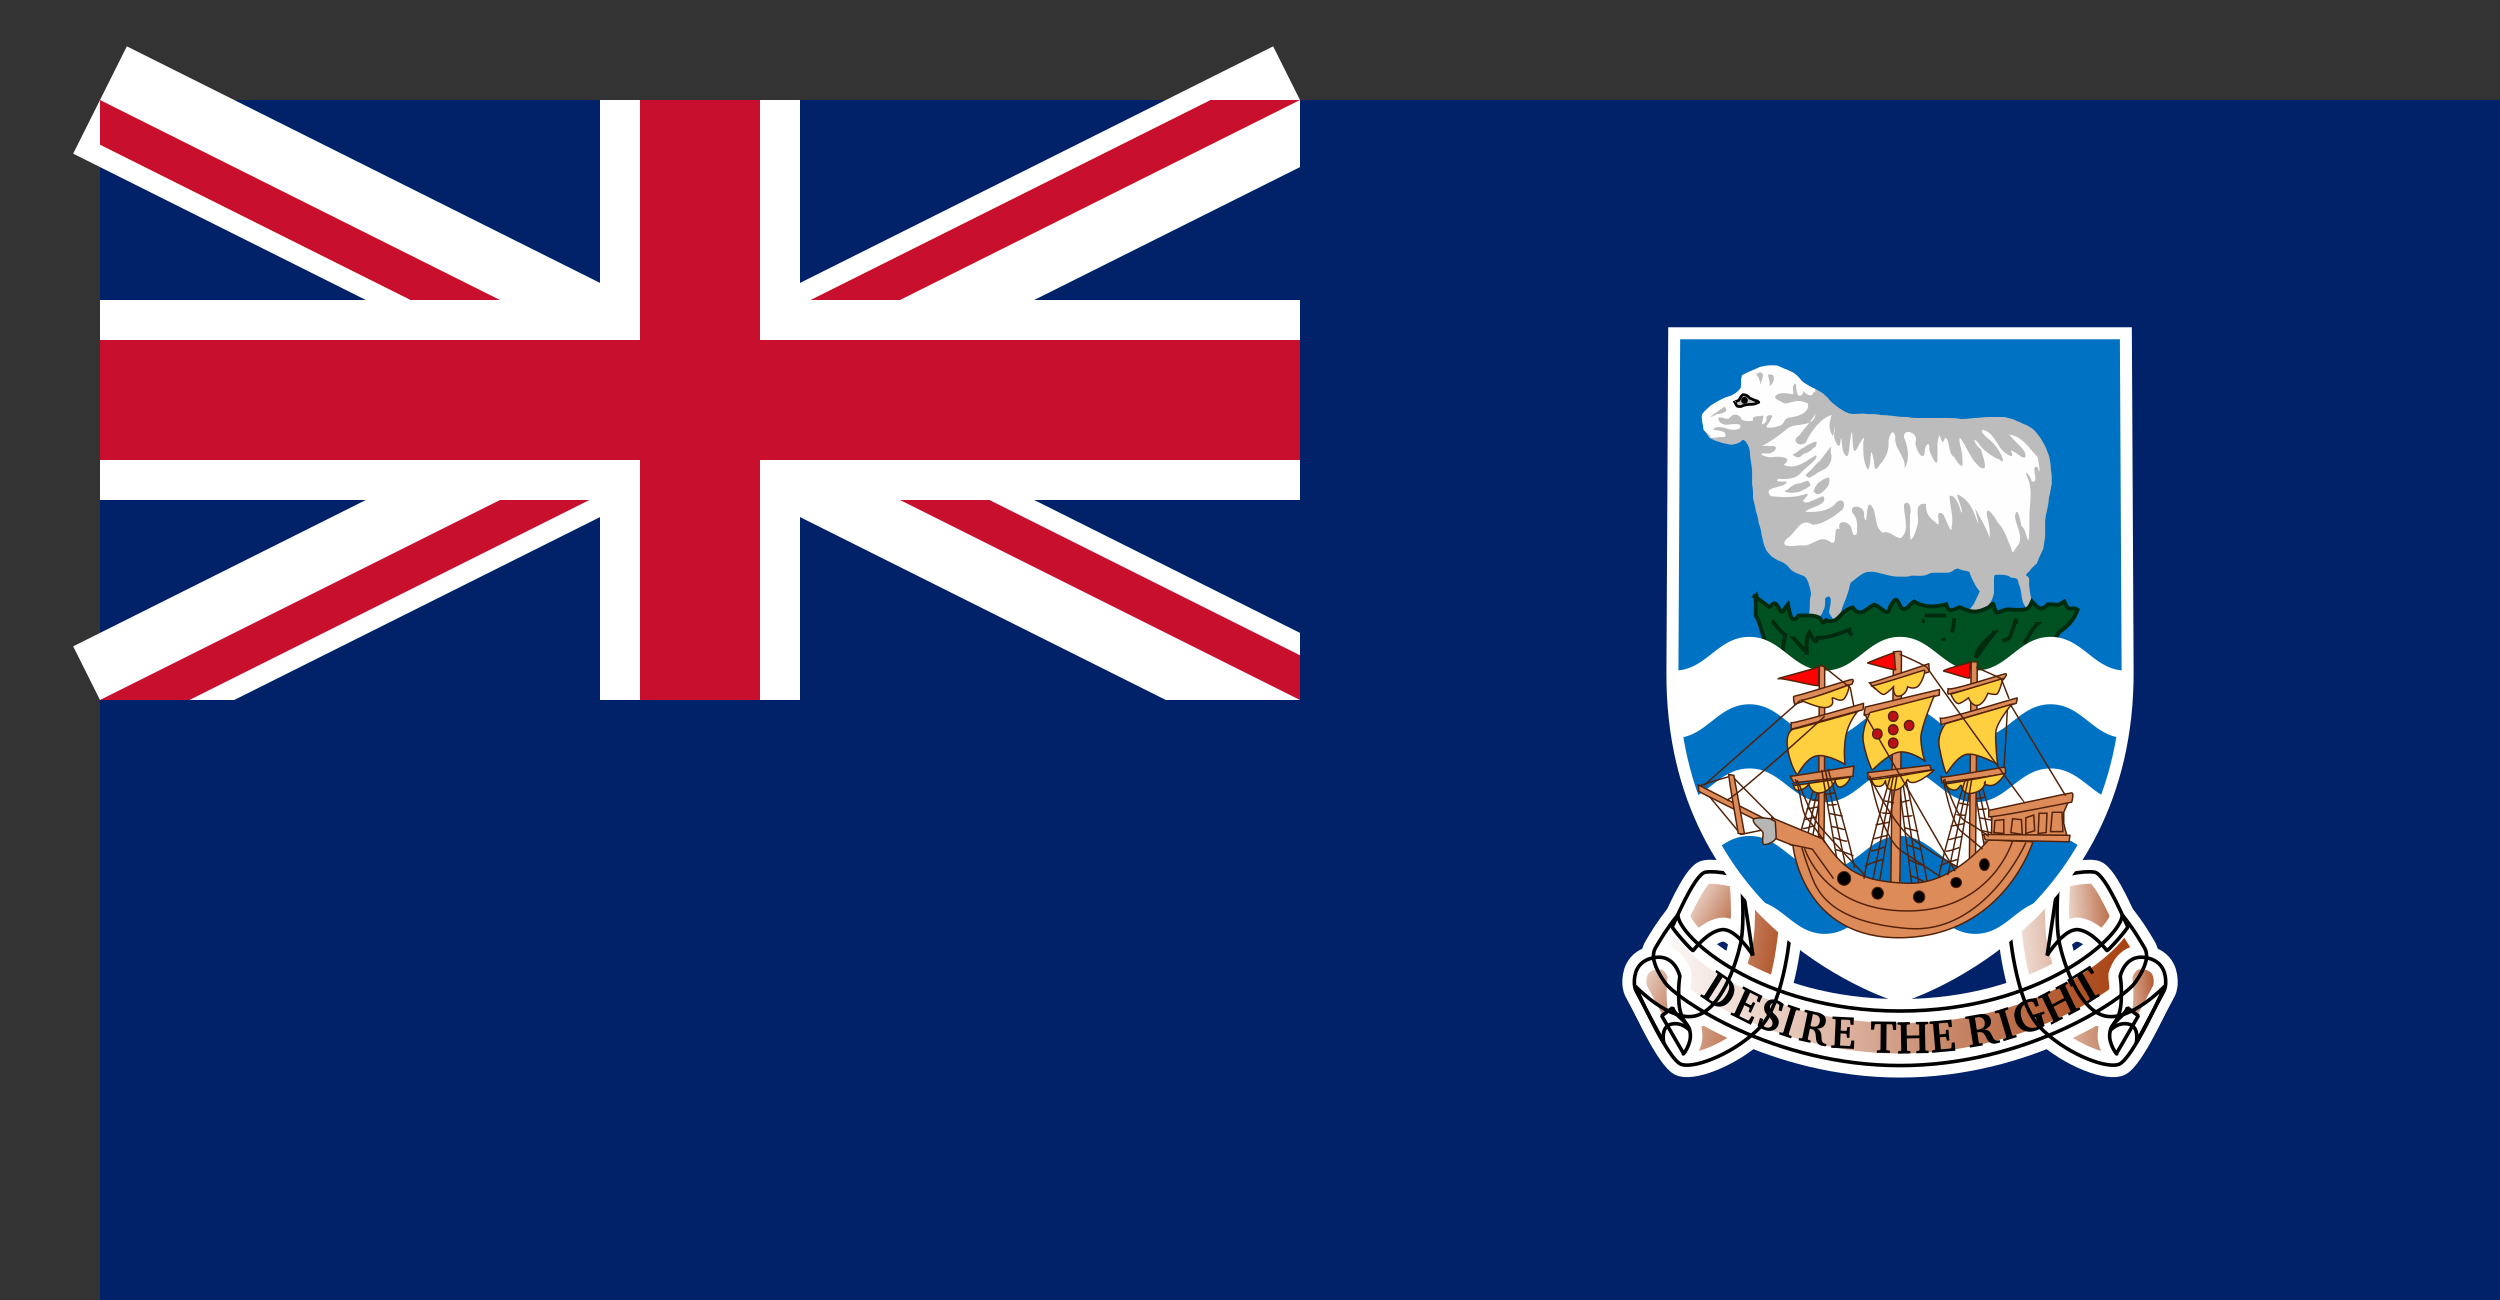 <svg xmlns="http://www.w3.org/2000/svg" xmlns:xlink="http://www.w3.org/1999/xlink" viewBox="-50 -50 1250 650"><rect x="-50" y="-50" width="1250" height="650" fill="#333333" stroke="none"/><defs><linearGradient id="a" gradientUnits="userSpaceOnUse"><stop stop-color="#a43907" stop-opacity=".996" offset="0"/><stop stop-color="#fff" offset="1"/></linearGradient><linearGradient id="d" xlink:href="#a" x1="826.45" y1="419.932" x2="786.124" y2="396.11"/><linearGradient id="e" xlink:href="#a" x1="851.569" y1="436.067" x2="763.033" y2="419.673"/><linearGradient id="f" xlink:href="#a" x1="1016.15" y1="398.539" x2="974.919" y2="400.941"/><linearGradient id="g" xlink:href="#a" x1="1033.335" y1="421.219" x2="945.904" y2="428.645"/><linearGradient id="h" xlink:href="#a" x1="1023.357" y1="445.132" x2="776.646" y2="445.132"/><linearGradient id="i" xlink:href="#a" x1="783.43" y1="462.503" x2="1144.088" y2="465.421"/><linearGradient id="j" xlink:href="#a" x1="1032.128" y1="442.287" x2="1002.941" y2="444.033"/><linearGradient id="k" xlink:href="#a" x1="775.747" y1="471.718" x2="803.908" y2="476.185"/><linearGradient id="l" xlink:href="#a" x1="803.177" y1="466.888" x2="755.308" y2="440.32"/><clipPath id="b"><path d="M0 0v150h700v150H600zm600 0H300v350H0v-50z"/></clipPath></defs><path fill="#012169" d="M0 0h1200v600H0z"/><path d="M0 0l600 300m0-300L0 300" stroke="#fff" stroke-width="60"/><path d="M0 0l600 300m0-300L0 300" stroke="#c8102e" stroke-width="40" clip-path="url(#b)"/><path d="M300 0v350M0 150h700" stroke="#fff" stroke-width="100"/><path d="M300 0v350M0 150h700" stroke="#c8102e" stroke-width="60"/><path d="M0 300h600V0h600v600H0z" fill="#012169"/><g stroke="#000" stroke-width="1.8"><use xlink:href="#c" stroke="#fff" stroke-width="12"/><g id="c" stroke-linejoin="bevel"><path fill="url(#d)" d="M826.45 427.735s-8.536-13.884-15.65-12.893c-7.113.992-13.752 9.918-14.227 10.413-.473.496-10.906-11.404-10.432-11.901.474-.495 10.907-26.28 16.598-27.272 5.69-.992 17.977 1.897 17.977 2.889 0 .992 5.734 38.764 5.734 38.764z"/><path fill="url(#e)" d="M845.419 412.859c0 .992-2.845 37.686-15.175 50.579-12.33 12.892-32.247 20.826-39.361 18.843-7.113-1.984-23.236-39.173-23.236-39.173s17.072 17.851 29.875 14.876c12.805-2.975 20.392-25.29 22.762-36.2 2.372-10.908.475-32.232.475-32.232l24.66 23.307z"/><path fill="url(#f)" d="M973.576 427.735s8.536-13.884 15.65-12.893c7.113.992 13.752 9.918 14.227 10.413.473.496 10.906-11.404 10.432-11.901-.474-.495-10.907-26.28-16.598-27.272-5.69-.992-17.977 1.897-17.977 2.889 0 .992-5.734 38.764-5.734 38.764z"/><path fill="url(#g)" d="M954.608 412.859c0 .992 2.845 37.686 15.175 50.579 12.33 12.892 32.247 20.826 39.361 18.843 7.113-1.984 23.236-39.173 23.236-39.173s-17.072 17.851-29.875 14.876c-12.805-2.975-20.392-25.29-22.763-36.2-2.371-10.908-.475-32.232-.475-32.232l-24.66 23.307z"/><path fill="url(#h)" d="M788.945 407.482c-5.69 6.942-8.729 12.308-11.1 16.275-2.371 3.967-.977 9.487 4.5 17.363 5.905 8.487 54.448 41.662 117.675 41.662s111.77-33.175 117.675-41.662c5.477-7.876 6.834-13.396 4.462-17.363-2.37-3.967-5.371-9.333-11.062-16.275 0 10.412-40.214 48.038-111.075 48.038-70.86 0-111.075-37.625-111.075-48.038z"/><path fill="url(#i)" d="M1008.25 476.741c.949-1.487 10.906-18.843 10.906-18.843l-5.46-4.027c-1.677 4.91-7.818 6.507-8.766 12.458s4.268 11.9 3.32 10.412z"/><path fill="url(#j)" d="M1018.15 471.371s1.897-8.429-4.267-9.42c-6.166-.992-9.43 4.717-8.536 2.478.992-2.487 4.742-4.959 5.215-13.388.475-8.43-.473-12.892-.473-12.892s2.37-10.911 12.33-9.423c9.958 1.489 10.433 9.423 10.433 12.398 0 2.975-.949 4.462-.949 4.462l-13.753 25.785z"/><path fill="url(#k)" d="M791.773 476.741c-.949-1.487-10.907-18.843-10.907-18.843l5.46-4.027c1.677 4.91 7.818 6.507 8.767 12.458s-4.27 11.9-3.32 10.412z"/><path fill="url(#l)" d="M781.873 471.371s-1.897-8.429 4.267-9.42c6.166-.992 9.43 4.717 8.536 2.478-.992-2.487-4.742-4.959-5.215-13.388-.475-8.43.473-12.892.473-12.892s-2.37-10.911-12.33-9.423c-9.958 1.489-10.433 9.423-10.433 12.398 0 2.975.949 4.462.949 4.462l13.753 25.785z"/></g><g stroke="none"><path d="M813.43 438.565l-5.168-3.56-.6.954 1.018.842.088.506-6.506 10.339-.479.116-1.14-.647-.6.954 5.167 3.56c1.77 1.22 3.28 1.842 4.966 1.664 2.195-.22 4.065-1.498 5.51-3.795 2.574-4.09 1.851-8.103-2.256-10.933zm-2.155.078l1.027.707c2.814 1.939 3.062 4.65.759 8.31s-4.793 4.512-7.607 2.574l-1.027-.708 6.848-10.883zM815.174 457.273l10.268 5.133 1.717-3.764-1.299-.65-1.342 2.067-.403.213-4.435-2.218 2.495-5.47 2.485 1.242.134.429-.5 1.61 1.128.563 2.226-4.88-1.129-.565-.881 1.421-.402.16-2.485-1.243 2.283-5.007 3.804 1.902.124.397-.557 1.997 1.339.669 1.506-3.304-9.638-4.818-.47 1.03 1.118.69.172.447-5.114 11.214-.46.183-1.214-.479-.47 1.031zM828.786 462.999a11.7 11.7 0 003.668 2.045c3.309 1.116 5.931-.107 6.742-2.748.402-1.309.125-2.726-.793-3.942-.93-1.243-1.898-1.938-2.393-2.57-.85-1.07-1.212-1.926-.898-2.947.375-1.222 1.555-1.802 3.027-1.306.645.218 1.076.484 1.377.806l.187.407-.365 2.424 1.451.49 1.104-3.596c-1.12-.917-2.308-1.612-3.56-2.033-2.883-.973-5.345.303-6.102 2.766-.334 1.09-.184 2.34.478 3.518.635 1.12 1.468 1.818 2.138 2.534 1.187 1.282 1.668 2.325 1.3 3.523-.375 1.222-1.616 1.783-3.25 1.232a5.683 5.683 0 01-1.678-.91l-.16-.42.495-2.773-1.535-.517-1.233 4.017zM839.509 467.153l6.03 2.033.334-1.087-1.318-.566-.213-.464 3.632-11.83.418-.202 1.386.344.334-1.088-6.03-2.033-.334 1.088 1.296.56.228.42-3.633 11.83-.432.246-1.364-.338-.334 1.087zM852.462 454.82l-.23 1.118 1.199.385.265.393-2.504 12.161-.407.292-1.246-.157-.23 1.118 5.84 1.29.23-1.117-1.24-.393-.256-.438 1.058-5.134.352.078c2.091.463 2.428 1.563 2.623 3.872.106 1.167.08 2.236.97 3.387.408.543 1.117.986 2.009 1.183.641.142 1.359.229 2.107.276l.225-1.096-.269-.06c-1.387-.306-1.937-.785-2.115-2.137-.158-1.227-.07-2.496-.506-3.642-.324-.835-.94-1.424-1.882-1.895 2.439.038 3.934-1.015 4.366-3.114.522-2.533-.853-4.269-4.063-4.978l-6.296-1.392zm3.978 2.24l.953.21c2.007.444 2.847 1.727 2.462 3.597-.432 2.1-1.686 2.825-3.9 2.336a8.661 8.661 0 01-.742-.189l1.227-5.955zM865.586 473.888l11.363.563.182-4.169-1.439-.071-.468 2.451-.292.36-4.908-.244.265-6.058 2.75.137.283.34.138 1.688 1.248.062.236-5.405-1.247-.062-.285 1.668-.311.31-2.75-.136.242-5.544 4.211.209.262.316.227 2.067 1.481.073.16-3.658-10.663-.528-.05 1.141 1.285.181.325.343-.544 12.417-.355.356-1.296.052-.05 1.141zM885.562 460.702l-.039 4.128 1.499.018.371-2.491.35-.3 2.61.032-.12 12.687-.374.368-1.414.1-.011 1.142 6.498.077.011-1.142-1.412-.133-.366-.377.12-12.687 2.608.031.323.307.346 2.5 1.499.018.039-4.128-12.538-.15zM898.767 461.149l.02 1.142 1.262.096.355.366.216 12.383-.341.38-1.259.137.02 1.142 6.148-.107-.02-1.142-1.305-.093-.354-.367-.103-5.877 6.279-.11.103 5.877-.32.379-1.3.138.02 1.143 6.127-.107-.02-1.143-1.262-.093-.355-.367-.216-12.383.341-.379 1.259-.14-.02-1.142-6.128.107.02 1.143 1.305.094.332.367.09 5.108-6.279.11-.09-5.108.342-.379 1.301-.14-.02-1.142-6.148.107zM916.073 476.413l11.624-1.064-.354-4.158-1.473.135-.158 2.497-.25.397-5.021.46-.515-6.042 2.813-.257.332.297.359 1.653 1.276-.117-.46-5.39-1.276.117-.074 1.694-.276.351-2.813.258-.471-5.53 4.308-.394.307.276.499 2.016 1.515-.139-.311-3.648-10.91.999.097 1.138 1.331-.004.374.294 1.055 12.383-.314.404-1.31.236.096 1.138zM932.555 458.353l.178 1.128 1.365-.115.417.26 1.934 12.269-.307.43-1.33.344.178 1.128 6.437-1.1-.178-1.127-1.41.123-.423-.305-.817-5.179.388-.066c2.305-.394 3.055.494 4.106 2.56.54 1.041.91 2.043 2.24 2.761.618.343 1.505.475 2.488.307.706-.12 1.471-.322 2.252-.573l-.175-1.106-.297.051c-1.529.261-2.267.034-2.947-1.151-.614-1.076-.992-2.288-1.859-3.18-.641-.647-1.487-.95-2.621-1.018 2.501-.924 3.638-2.488 3.305-4.606-.403-2.555-2.447-3.625-5.986-3.02l-6.938 1.185zm4.886.513l1.05-.18c2.213-.377 3.544.482 3.842 2.37.334 2.118-.678 3.283-3.119 3.7-.252.043-.525.09-.826.117l-.947-6.007zM951.81 470.606l6.603-2.08-.33-1.092-1.512.355-.461-.246-3.579-11.893.26-.424 1.445-.578-.329-1.093-6.602 2.08.329 1.092 1.49-.346.448.201 3.579 11.893-.246.468-1.424.57.329 1.093zM965.54 457.738l.314 1.095 1.672-.4.445.202 1.308 4.558c-.563.225-.977.379-1.2.448-3.41 1.066-6.166-.63-7.321-4.652-1.123-3.91.248-6.87 3.55-7.902a4.916 4.916 0 011.94-.218l.448.298 1.1 2.237 1.618-.505-1.09-3.798c-1.782.02-3.424.266-4.887.723-4.917 1.537-7.206 5.587-5.89 10.168 1.334 4.648 5.403 6.884 10.055 5.43 1.617-.505 3.167-1.33 4.7-2.467l-1.496-5.206.265-.424 1.253-.514-.315-1.094-6.469 2.021zM968.961 448.387l.494 1.02 1.247-.527.492.159 5.35 11.058-.17.507-1.146.735.493 1.02 5.841-3.083-.493-1.02-1.29.55-.49-.158-2.54-5.247 5.965-3.149 2.539 5.248-.148.496-1.19.758.494 1.02 5.82-3.072-.494-1.02-1.247.529-.491-.16-5.35-11.057.169-.507 1.146-.737-.493-1.02-5.82 3.072.493 1.02 1.29-.55.47.17 2.207 4.56-5.965 3.149-2.206-4.56.169-.508 1.189-.759-.494-1.02-5.841 3.083zM983.583 439.937l2.028 3.546 1.369-.854-.909-2.342.17-.459 2.38-1.486 6.232 10.897-.153.53-1.234.905.561.981 5.934-3.704-.561-.98-1.346.704-.521-.11-6.232-10.896 2.383-1.487.446.075 1.562 1.933 1.37-.855-2.028-3.546-11.451 7.148z"/></g></g><path fill="#0072c4" stroke="#fff" stroke-width="6" d="M900.011 448.344s-114.465-33.735-113.798-162.077l.882-169.649h225.834l.884 168.675c.668 128.342-113.802 163.051-113.802 163.051z"/><g fill="#bcbcbc"><path d="M802.805 155.04c.188 0 1.575-1.317 2.845-2.479 1.774-.888 3.415-2.137 5.217-2.975 1.343-.777 3.998-1.38 5.216-1.983 1.598-.836 2.902-1.8 4.269-3.472.164-2.218.475-3.812.475-6.446 1.886-.907 3.56-1.788 5.216-2.48 2.373-.668 2.887-1.617 5.217-1.983 1.499-.524 3.977-.497 6.164-.497 2.36 0 3.848 1.677 5.968 2.074 2.513 1.014 3.686 1.715 5.69 3.472 1.133 1.433 1.837 2.597 3.767 3.676 1.528.784 2.96 1.971 4.742 2.479 1.958 1.135 3.696 1.792 5.216 3.472 1.393.99 1.968 2.461 3.32 3.47 1.567 1.3 3.052 2.47 4.743 3.472 2.032 1.362 4.045 2.396 7.337 2.1 1.742-.104 3.618-.304 5.69.083 2.32 0 4.585-.04 6.64.497 2.418 0 4.376.327 6.639.495 2.12.397 4.28.497 6.639.497 2.056.536 4.318.495 6.639.495h13.278c2.416 0 4.862.098 6.639.497 2.393 0 4.45-.224 6.64-.497 2.574 0 4.538-.471 7.113-.495h8.063c2.07.566 4.715.955 6.164 1.983 1.898.541 2.844 1.441 4.742 1.984 1.454.746 3.662 1.926 4.742 3.47 1.339 1.4 2.713 3.404 3.794 5.455 1.32 1.905 1.822 4.082 2.845 6.446.542 2.266.92 4.42.949 6.942.514 2.15.475 4.516.475 6.942-.542 2.261-.66 4.778-1.424 6.942-.082 2.42-.566 4.61-.948 6.447-.422 2.03-.918 3.336-.949 5.95v6.943c-.167 2.277-.664 3.95-.948 6.446-1.147 2.166-2.246 4.698-3.319 7.438-1.578 1.1-2.947 2.665-3.794 3.967-1.012.626-1.598 1.574-1.423 1.984 1.895.66 1.423 1.979 1.423 4.462.246 1.912.431 4.283.949 6.447.173 2.367.68 3.815 1.422 5.454.748.977.894.496-.949.496-1.37 1.075-2.757.513-3.318-1.488-1.107-1.335-1.47-2.95-1.897-5.454-.263-2.296-.63-4.533-1.424-5.95-.243-2.795-.986-2.766-3.794-2.975-1.335-1.184-3.098-1.489-5.69-1.489-2.581 0-2.798-.263-2.846 2.48v6.942c-.446 2.012-1.424 3.644-1.896 5.454-1.415 1.036-2.15 2.775-3.794 3.967-.783 2.252-1.921 2.644-4.269 2.975-.82-1.025-2.16-2.362-2.845-3.47 1.328-2.228 2.487-2.564 3.32-4.959 1.008-1.974 1.6-3.254 2.37-4.958-1.012-1.559-1.92-2.261-2.845-4.464-.78-1.2-1.86-3.781-2.37-5.454-1.557-.542-4.01-.63-5.217-1.488-2.301-.535-2.944 1.983-5.69 1.983h-6.639c-2.936 0-3.669 1.64-6.165 1.489-.733.238-2.512-.105-5.217 0-1.982.69-4.37.495-6.64.495-2.405-.03-4.373-.584-6.164-.992-2.179-.596-4.346-1.201-6.639-1.487-2.784 0-3.82.222-5.69 1.487-1.48.878-3.624 2.883-5.218 3.967-.673 1.646-1.024 4.43-1.896 6.447-.504 1.934-1.324 3.161-1.897 4.959-.642 1.677-1.25 3.403-1.422 5.95-.161 3.342-.891 2.933-2.846 1.984-.814-1.384-2.113-2.906-2.845-4.464.431-2.523.917-3.778.949-6.445-.462-1.925-1.54-1.863-2.846-.497 0 2.596.12 4.598-.948 5.95-.534 2.049-1.393 2.934-2.845 3.967-.71 1.841-2.287 2.684-3.794 3.472-.242-.084 0-.665 0-1.983-1.137-2.268-.082-4.15-.082-6.942.029-2.504-.114-4.164.613-6.448 0-2.403-1.116-4.69-1.48-6.445-.881-1.842-1.39-2.753-3.794-3.472-1.688-.671-4.123-1.579-5.217-2.975-1.376-1.785-2.255-2.52-4.267-3.47-2.182-.79-3.241-1.514-4.742-2.48-1.466-1.617-2.657-2.319-3.32-4.463-.99-1.524-1.16-4.357-1.897-6.447-.161-2.177-.785-4.2-1.422-5.95-.282-2.177-.625-3.77-1.424-5.95-.264-2.04-.852-4.172-1.422-6.446 0-2.426.04-4.794-.475-6.942v-6.942c-.34-2.004-.467-4.938-.948-6.447 0-2.698-.287-4.221-.948-5.95-1.085-1.753-1.173-2.538-2.846-2.976-1.208 1.54-3.199 2.17-5.69 2.48-1.74-.397-4.198-.655-6.166-1.488-1.901-.468-3.202-1.22-4.742-1.984-.842-1.296-1.848-2.764-2.845-3.967-.295-2.59-.86-3.922-.949-6.445 0-1.893.046-.889 1.897-3.472z"/><path fill="#fefefe" d="M830.89 172.905c3.01-.997 9.585-5.876 13.364-9.004 4.304-2.727 13.111.103 13.462-7.287-.533 2.222-5.626 7.746-8.116 11.09-5.49 3.487 2.685 7.042 4.004 2.056 2.847-5.1 6.47-10.277 12.16-12.283-1.038 3.675-1.803 7.25.67 10.52.89-1.61 1.112-8.218 1.017-2.778-1.798 3.094 2.657 12.107 2.77 5.095.711-4.433.442 4.795 1.795 6.185 2.835 5.47 2.586-5.033 3.215-7.113.476-3.931.674-2.894.1-.053-.57 3.56.613-7.436.826-1.375.39 3.168-.042 11.78 3.02 4.947 2.451-4.063 3.037-4.124.36-.518-.872 1.359 4.021-7.402 2.086-1.291-.129 4.39.033 10.92 2.418 13.786 1.83-2.255.763-13.983 2.603-5.923.705 2.273.021 8.598 2.993 3.744 3.21-3.783 4.98-7.065 4.63-12.253.401-2.647 2.014-6.905 3.432-2.216-.974 6.117 5.394 10.007 4.615 15.891 2.858-4.496 1.572-11.188-.331-15.488-.402-5.093 7.744-2.057 5.719 2.436-.232 3.228 4.396 11.524 4.766 3.846.622-3.65 2.631-3.972 2.191.109.84 2.636 4.422 10.39 4.035 3.637.319-3.678-.596-7.552 1.058-11.019 1.173 2.215 1.297 5.617 2.681 1.403 2.83-.085 1.119 7.783 4.696 9.467 1.437 2.823 5.015 7.438 4.012 1.36.555-3.292-2.392-10.096-1.114-10.972 3.745 4.755 5.13 11.033 10.18 14.87 4.81 2.44.597-6.748.335-9.116-2.867-1.576-5.21-7.702-1.152-2.916 2.342 4.252 9.463 7.972 11.688 8.896-2.123-1.57-4.057-2.155-.458.018 2.665 1.093-1.58-6.641-3.127-7.952-1.375-2.473-8.072-6.079-6.173-7.784 5.24 1.133 6.773 6.861 9.952 10.44 1.981 1.66 6.76 5.186 4.09-.077 1.494-.623 8.867 7.56 7.11.998-1.215-2.822-7.676-7.915-6.964-8.223 2.204 3.19.874.91-.882-.762 6.388.71 10.14 7.086 14.157 11.14.5 1.93 1.961 11.329-.012 5.164-4.154-1.774 1.603 8.431-2.933 7.108-.206-2.261-4.208-7.003-2.271-2.317 3.336 6.845.821 14.361 1.118 21.579.089 3.553-.082 7.085-.335 10.62.24-2.609.443-6.952.016-1.254-.148 3.96-1.607-5.713-3.586-6.206-.41-1.8-1.967-10.9-3.28-5.471.01 5.32 5.14 10.902 1.043 15.591-1.382 1.288-2.112 4.997-2.85 1.11-2.018-4.596-3.31-9.461-6.848-13.216-1.493-2.925-6.62-10.018-5.199-2.572.889 3.364 1.486 6.778 1.256 10.267-1.991-5.162-4.707-9.96-7.378-14.727.386 2.227 3.09 11.784.739 5.59-1.627-5.08-4.248-10.15-9.31-12.405-1.399-.173 3.4 8.934 1.55 9-.445-2.937-3.106-9.473-5.75-8.28.12 5.248 2.254 10.134 1.034 15.486.266 5.22-3.219-5.19-4.36-6.585-5.124-3.136.375 8.839-3.687 4.206-3.27-2.297-5.014-4.834-4.695-9.116-6.082-1.035-3.735 5.395-4.023 9.05-.514 2.774-2.01 8.04-3.702 8.85-.706-4.008-.14-8.205-.323-12.29.978-2.346-.098-8.375-2.947-5.51-.482 5.293 2.975 12.015-.956 16.337-2.08 2.38-5.938-3.714-9.576-2.085-4.62-2.368-2.727-9.773-5.863-13.661-3.118-3.263-1.656 13.078-3.706 5.335 1.474-4.93-7.516-6.859-5.76-1.6 2.209 2.237 2.607 5.043 2.317 8.017.627 3.5-1.972 4.537-2.577.61-.249-4.327-7.656-6.122-6.14-.43-3.883-2.5-.239 9.85-4.997 6.054-5.362-3.74-8.801 3.312-14.675 1.928-3.34.556-11.329 1.427-6.485-3.423 4.53-2.732 6.445-10.99 12.757-6.766 4.826-.28 9.95-3.68 13.891-6.845 3.223-2.172 1.781-7.7-2.169-4.272-3.279 4.927-12.699 4.922-15.524 4.532 2.8-2.65 11.363-3.04 9.237-7.682-3.143.256-8.662 4.965-10.43 2.224 1.098-1.21 4.707-4.56.544-3.098-5.27 1.717-10.921 1.299-16.353.868-5.435-5.322 7.928-3.865 7.735-7.363-1.318-.109-6.522.594-4.247-1.318 4.4.087 8.837.421 11.992-3.754 1.908-1.983 8.548-6.534 6.925-8.133-4.9 2.821-10.045 7.61-16.184 4.82 5.275-3.935-2.038-4.271-5.371-3.887-2.425.749-9.168-2.008-3.4-1.831 3.928.831 7.832-4.612 1.784-3.57-1.265-.388-2.624-.14-3.93-.21zM801.857 164.957c-.231-2.562-1.263-5.107-.836-7.695 1.262-1.845 3.007-3.187 4.63-4.7 2.905-1.62 5.668-3.592 8.953-4.389 2.282-.696 4.259-2.202 5.748-4.042.733-2.214-.562-5.76 1.515-6.953 2.557-1.4 5.324-2.3 7.929-3.586 2.845-.919 5.923-1.062 8.874-.71 2.361 1.015 4.756 1.939 7.099 2.998 2.12 1.03 3.68 2.777 5.113 4.586 1.674 1.528 3.77 2.52 5.741 3.61 1.637.113 1.097 2.235.058 2.152-.674 3.14-4.591.476-5.337-1.374.657-1.219.389 2.785-.865 2.839-2.209.977-2.143-2.785-2.466-4.222.28-1.215-.679-2.656-1.18-.747-1.485 1.635 1.602 5.139-1.625 4.173-2.398-.316-5.078-.81-7.16.779-1.744 1.818 1.887 2.565 3.018 3.446 1.526 1.436 3.566.018 5.342-.159 2.43-.84 5.164-.405 7.416.721 1.041 2.248-1.047 4.483-3.037 5.395-1.86 1.009-3.936 1.445-6.009 1.697-3.039.135-2.45 3.901-5.41 4.203-1.89.8-4.019.983-6.036.718-.397-1.087 2.004-2.807 2.253-4.467 2.174-2.585-3.115-2.114-2.348.351.367 1.671-3.296 4.14-2.058 1.3.059-1.528 1.641-3.9-1.024-2.799-1.458-.013-4.447-.066-3.625 2.2-1.808.383-4.126.424-5.677-.476-.926-2.47-3.812-3.555-5.62-1.31-1.803 2.384-4.306-.742-6.096.494-.023 2.235 2.281 3.404 4.322 3.387 2.065-.182 4.184-.566 6.267-.225 1.917 2.287-1.83 3.004-3.609 2.69-2.397-.087-4.54-1.457-6.98-1.267-1.164-.165-3.82 1.284-1.315 1.478 1.86.378 5.668.252 4.818 3.17-1.458.68-3.264-.067-4.913.637-.968-.25-3.873.534-2.255-.298-.857-1.482-2.513-2.321-3.615-3.605z"/><path d="M812.447 153.269c-.11 0-1.112.697-2.012 1.403-1.474.788-3.047 2.13-4.025 2.805-.769.616-.764.884-1.675 1.052 1.598-.227 2.31-.633 3.688-1.403 1.742-.209 3.43-.579 4.36-1.402.872-.305-.066-1.703-.336-2.455zM827.873 136.789c.193 0 .586 1.096 1.34 1.753.483 1.346.927 2.296 1.006 3.858.411-1.714 1.114-3.091 1.342-4.91-.522-.923-.557-1.356-2.013-1.402 0 .947.111.328-1.675.701zM833.908 137.14v.35c0-.945-.021-.463.335 1.403.554 1.176.671 2.438.671 4.209.88-.657 1.615-1.968 2.012-3.157 0-2.768-.375-2.605-3.018-2.805zM846.315 177.463h.335c-.986 0-.43.06 1.342-1.052 1.147-.8 2.086-1.982 3.689-2.455 1.552-1.274 2.747-1.87 4.358-2.453.786-.378 1.48-1.033 2.348-.35-.25 1.729-.536 2.383-2.012 3.154-.764 1-1.966 1.583-3.017 2.104-1.091.501-2.292.527-2.683 1.753-1.824.84-2.049.699-4.36-.701zM852.687 187.631c.598-.473 2.698-2.663 3.688-3.505 1.12-1.544 2.252-2.725 3.353-3.507.978-1.504 2.23-2.512 3.019-3.857.931-1.18 1.617-2.177 2.682-3.506 0 1.533-.14 3.566.334 4.558 0 2.118-.233 2.697-1.004 4.208-.762 1.24-1.33 2.063-3.019 2.805-1.523.844-2.437 1.141-3.689 2.103-.954.614-1.948 1.225-3.018 1.753-.959.43-.519.243-2.346-1.052zM842.291 195.696h.335c-.986 0-.432.06 1.342-1.052 1.43-1.496 2.57-2.017 4.36-2.805 1.36-.11 3.007-.464 4.024-1.052.81-.15 1.375-.665 2.01 0 1.054 1.488 1.344 1.908-.335 2.805-.802.712-2.218 1.43-3.352 1.753-.837.722-2.495.767-4.024 1.052-1.37 0-2.132.162-2.683-.701l2.683.701c-1.37 0-2.132.162-4.36-.701zM856.71 195.696v-.35c0 .978-.041.46.67-1.403 1.257-1.962 1.73-3.044 3.354-3.507.76-.962 2.078-1.21 3.69-1.754.603 1.054.14 2.282 0 3.507-.44 1.31-1.635 2.233-2.348 3.156-1.046.743-1.472 1.457-3.018 1.754-1.28 0-.601-.034-2.348-1.403z"/><path fill="#c4c4c2" stroke="#000" stroke-width="1.358" d="M817.476 151.165c-.75 0 1.322-.78 2.012-1.052.553-1.217.991-2.079 2.012-2.804 1.68.135 2.504.641 3.354 1.752 1.411.403 1.92 1.106 3.69 1.403.656.58 1.546.647 0 1.052-1.052.58-2.374.701-4.025.701-1.73.13-2.965.528-4.025 1.052-2.244 0-1.884.078-3.018-2.104z"/><circle fill="#000" cx="138.108" cy="302.603" transform="matrix(1.518 0 0 1.587 612.592 -330.05)" r="1.105"/></g><g fill="#005121" stroke="#002b0e" stroke-width="1.94"><path d="M827.872 247.944h1.341c-4.205 0-1.692-.294 5.365 5.61 2.956-2.576 2.921-2.924 5.366 1.402 1.411 2.463 1.825-.25 4.023-2.804 1.059 5.095 1.737 10.438 5.366 5.61 4.144 0 8.482-.36 10.73 1.402 2.716 5.276 1.827-.895 4.024 1.403 5.906.74 5.794-5.297 12.227-6.858 3.999 5.225 5.75 1.204 10.732-1.401 3.7 1.082 7.187 6.951 7.89 1.245 3.03-5.166 3.294-4.727 5.367 0 2.945 2.774 4.186-1.387 6.705-2.804 4.49 2.747 9.499 3.128 16.097 1.403 1.117 4.672 3.933 2.645 6.706 1.401 5.933 2.607 8.003 3.405 14.754 0 3.345-4.132 1.451.116 4.023 2.806 5.002-1.624 3.62-1.968 9.39-1.403 5.799 0 6.268-.146 8.048-4.207 2.913 3.047 3.967 5.243 8.047 1.403 6.252.192 4.319.825 8.049-1.403 2.759 6.389 3.407 1.773 6.706 4.207-2.173 5.762-5.512 8.464-9.389 11.22-2.58 4.468-4.193 9.294-9.389 11.222-3.79 4.043-7.83 6.387-12.072 9.817-5.815 1.52-12.215 1.403-18.779 1.403h-56.334c-4.006 2.093-10.559 3.09-16.096 4.206-6.184 0-13.193.077-17.436-1.402-2.876-3.006-7.92-6.365-10.73-9.818-2.844-2.397-2.926-7.077-5.366-9.817-2.245-4.013-2.938-10.292-5.365-14.026v-9.817z"/><path d="M957.978 260.567v1.403c0-3.921.165-1.838-2.683 5.609-.577 1.809-1.84 2.234-4.024 2.805M945.906 266.177h1.341c-4.966 4.905-8.31 7.164-9.39 12.623l9.39-12.623c-4.966 4.905-8.31 7.164-9.39 12.623M927.127 259.165c0 .125-.188 5.003-1.341 7.012M921.763 268.982v1.403-1.403zM911.032 260.567h1.341-1.341zM835.919 260.567c.64 0 3.28 4.452 6.706 7.012-.853 4.103-2.164 8.851 0 12.623M846.649 268.982c.64 0 3.28 4.454 6.707 7.014l-6.707-7.014c.64 0 3.28 4.454 6.707 7.014v1.402c0-4.333-.344-8.871 1.34-11.221 1.492 2.638 3.375 6.881 4.025 2.805 7.554-.282 11.2-2.5 16.096-4.207 0 2.063-.317 1.072 1.341 2.804M967.367 261.97h1.341c-2.53 2.204-4.47 6.7-6.707 9.817M912.374 257.762h10.73"/></g><g fill="#fff"><path d="M824.718 268.429c-16.131 0-21.477 16.858-37.609 16.858-.31 0-.604-.026-.907-.038v1.02c-.06 11.686.858 22.57 2.533 32.733 14.88-1.087 20.408-16.857 35.983-16.857 16.131 0 21.515 16.895 37.646 16.895s21.516-16.895 37.647-16.895 21.515 16.895 37.646 16.895 21.515-16.895 37.647-16.895c15.533 0 21.076 15.66 35.87 16.82 1.772-10.435 2.708-21.646 2.645-33.678v-.038c-.302.012-.597.038-.907.038-16.13 0-21.477-16.858-37.608-16.858-16.132 0-21.516 16.858-37.647 16.858s-21.515-16.858-37.646-16.858-21.516 16.858-37.647 16.858-21.515-16.858-37.646-16.858zM824.718 334.234c-12.549 0-18.585 10.172-28.235 14.703a155.36 155.36 0 0011.982 25.514c4.582-3.466 9.454-6.464 16.253-6.464 16.131 0 21.515 16.858 37.646 16.858s21.516-16.858 37.647-16.858c16.13 0 21.515 16.858 37.646 16.858s21.515-16.858 37.647-16.858c6.649 0 11.455 2.87 15.95 6.237a157.179 157.179 0 0012.02-25.4c-9.498-4.591-15.536-14.59-27.97-14.59-16.132 0-21.516 16.858-37.647 16.858s-21.515-16.858-37.646-16.858-21.515 16.858-37.647 16.858-21.515-16.858-37.646-16.858zM900.011 400.04c-16.131 0-21.515 16.895-37.646 16.895-15.256 0-20.902-15.103-35.114-16.744 18.994 21.16 40.533 33.97 55.222 41.01 4.968-3.855 10.112 4.687 17.538 4.687 7.373 0 12.49-8.586 17.425-4.762 14.526-7.073 35.802-19.903 54.693-40.86-13.747 2.01-19.446 16.67-34.471 16.67-16.132 0-21.516-16.896-37.647-16.896z"/></g><g stroke="#522108"><g fill="none"><path stroke-width=".737" d="M800.148 342.754c2.647-.922 15.438-5.073 15.88-4.613.44.462 24.701 24.908 24.701 24.908l-20.29 4.15-20.291-24.445z"/><g stroke-width=".751"><path d="M848.358 374.785c.374-5.788 11.21-38.709 11.21-38.709M852.095 375.177c0-.362 8.595-38.739 8.595-38.739M855.039 375.237c.373-2.17 7.145-38.799 7.145-38.799M851.349 364.293c1.868 0 5.605-1.447 5.605-1.447M852.47 359.952c0-.362 5.605-1.447 5.605-1.447M853.216 354.526l5.979-1.085M855.832 349.823c0 .362 4.11.362 4.11.362"/></g><g stroke-width=".737"><path d="M914.897 400.376c-.442-9.912-13.233-66.285-13.233-66.285M910.485 398.517c0-.62-10.146-63.806-10.146-63.806M906.074 393.56c-.44-3.717-7.498-58.85-7.498-58.85M914.455 392.322c-2.205-1.858-8.821-4.337-8.821-4.337M911.367 382.41c-2.205 0-6.616-2.479-6.616-2.479M910.044 374.977c0-.62-6.616-2.479-6.616-2.479M909.162 365.685l-7.058-1.858M906.074 357.631c0 .62-4.851.62-4.851.62M904.75 350.198c-.882 0-4.851 1.238-4.851 1.238"/></g><g stroke-width=".737"><path d="M948.797 372.677c-2.205 0-6.616-1.845-6.616-1.845M952.326 386.053c-.442-7.38-13.233-49.354-13.233-49.354M947.915 384.67c0-.462-10.146-47.508-10.146-47.508M943.504 380.979c-.44-2.767-7.498-43.817-7.498-43.817M947.473 367.142c0-.462-6.616-1.845-6.616-1.845M946.592 360.224l-7.058-1.384M943.504 354.227c0 .462-4.851.462-4.851.462M942.18 348.693c-.882 0-4.851.922-4.851.922"/></g></g><g fill="#dd8b59" stroke-width=".737"><path d="M895.426 391.646c0-.462 1.323-115.771 1.323-115.771s3.97-.462 3.97 0-.44 115.31-.882 115.771c-.441.462-4.853.922-4.411 0zM938.656 280.947c0 .924-.883 97.322-.883 97.322l-3.088 3.69.883-101.012h3.088zM861.903 369.507c.44-2.769.44-86.253.44-86.253l-2.646-.461-.44 85.33 2.646 1.384z"/><path d="M845.141 338.141c1.765 0 31.76-5.073 31.76-5.073l-.442 5.073-29.553 3.23-1.765-3.23zM845.581 311.389c1.765.462 36.171-9.686 36.171-9.686s0 3.23-.441 3.23c-.44 0-35.73 9.685-35.73 9.685v-3.229zM846.906 298.013c-.442 1.845.44 4.153.44 4.153l28.672-10.148s1.323-2.307 0-2.307-29.554 9.226-29.112 8.302zM884.84 291.556c.882 0 29.553-9.686 29.553-9.686s.442 4.151 0 4.151c-.44 0-26.906 8.302-26.906 8.302l-2.647-2.767zM882.634 303.549s-.882 4.151-.44 4.151c.44 0 37.493-10.147 37.493-10.147v-2.768l-37.053 8.764zM883.957 336.297v3.228l31.76-4.612-.882-2.307-30.878 3.691zM920.57 338.603l.44 2.767s31.76-4.15 31.76-4.612c0-.46 0-3.228-.44-3.228-.442 0-31.32 5.535-31.76 5.073zM920.128 309.084l.442 3.228 37.493-10.608s.883-2.767.441-2.767c-.441 0-37.494 11.53-38.376 10.147zM924.098 294.324s-.44 2.767 0 2.767c.442 0 27.79-6.918 27.79-7.38 0-.46 2.647-3.229.442-2.767-2.207.462-27.349 8.764-28.232 7.38z"/></g><g fill="#fecf3e" stroke-width=".737"><path d="M864.108 303.549c3.97-1.384 1.323-4.613 2.205-4.613.883 0 3.97 2.306 5.735.46 1.764-1.843 3.088-7.378 2.206-6.918-.795.416-19.802 7.552-23.926 7.634 2.583.997 10.342 4.635 13.78 3.437zM925.421 297.091s2.206 5.535 4.411 4.613c2.205-.922 4.412-2.768 4.412-2.768s1.765 4.613 4.851 3.69c3.088-.922 4.853-5.997 4.853-5.997s3.087.924 4.41.462c1.325-.462 3.088-7.84 3.088-7.84l-26.025 7.84zM922.775 341.832c-.442.922 2.206 3.23 4.411 3.23 2.205 0 3.089-3.23 3.529-2.308.441.923.441 5.074 6.176 3.69 5.734-1.383 5.734-5.534 5.734-5.534s-1.764 1.384 2.205 1.844c3.97.462 7.94-5.997 7.5-5.997-.442 0-28.672 5.537-29.555 5.075zM922.775 311.851s-4.411 5.073-3.088 11.991c1.323 6.92 3.088 12.915 3.53 12.915.441 0 5.293-9.224 10.586-9.686 5.293-.461 14.997 5.075 14.997 5.075s-1.323-11.071-.881-16.144c.44-5.074 7.94-13.837 7.94-13.837l-33.084 9.686zM846.464 341.832c.442 0 0 4.151 3.528 3.23 3.53-.924 4.412-3.23 4.412-3.23s.881 5.073 5.734 4.613c4.852-.462 7.498-5.997 7.498-5.997s.442 4.151 3.53 2.768c3.088-1.384 3.97-4.613 3.97-4.613l-27.79 4.15-.882-.921zM846.464 314.619s-3.97 1.384-2.647 9.686c1.324 8.302 4.412 12.915 4.852 12.915.442 0 3.97-7.84 9.263-9.224 5.294-1.386 14.557 4.15 14.557 4.15s-.883-7.38.442-14.298c1.323-6.92 5.733-11.993 5.733-11.993s-30.877 8.764-32.2 8.764zM885.722 292.94c1.765.462 4.853 5.073 6.616 4.151 1.765-.922 4.412-3.69 4.412-3.69s-.442 5.535 3.088 4.612c3.528-.922 3.97-4.611 3.97-4.611s2.646 1.383 4.851 0c2.207-1.384 4.411-8.304 3.53-8.304s-25.584 8.304-26.467 7.842zM884.84 306.317c0 .922-4.411 8.302-3.088 15.22 1.323 6.919 3.97 13.377 4.411 13.377.442 0 7.058-7.38 12.793-8.764 5.733-1.384 14.114 4.613 13.674 4.613-.442 0-2.206-6.92-2.206-11.993 0-5.075 6.616-20.757 6.616-20.757l-32.2 8.304zM884.84 339.525c0 .462 1.323 3.69 4.411 3.69 3.087 0 3.529-3.228 3.529-3.228s-.442 5.534 4.411 5.074c4.851-.461 6.616-5.536 6.616-5.536s.442 2.769 4.412 1.385c3.97-1.385 9.263-5.996 8.821-5.996-.44 0-31.758 5.996-32.2 4.611z"/></g><g fill="#dd8b59" stroke-width=".737"><path d="M846.464 372.734s4.411 47.508 55.139 46.124c50.727-1.383 64.841-47.968 64.841-47.968s-21.614-.923-22.055-.923c-.44 0-17.644 22.14-39.7 21.678-22.055-.461-29.112-5.996-33.965-10.607-4.851-4.613-9.262-11.531-9.262-11.531l-25.584-10.61 1.323 10.148 9.263 3.69zM983.411 367.799c-.442-1.384-1.528-6.134-1.528-6.134v-5.535l2.442-5.605s-38.377 5.75-38.377 6.211c0-.532-.236 10.925-.236 10.925l37.699.138z"/><path d="M976.149 356.13l-.882 9.686h6.175l-.44-9.686h-4.853zM969.532 356.592l-.442 10.146 3.97-.46.442-9.686h-3.97zM962.916 366.738v-7.84l3.97-1.384.441 7.84-4.411 1.384zM955.416 366.278l.883-6.918 4.41.46.442 7.38-5.735-.922zM947.035 366.278l.442-5.996 4.411-.462v6.918l-4.853-.46zM942.625 369.967l41.904.924.442-3.23-43.23-.461.884 2.767zM944.389 358.436c4.853 0 41.464-7.38 41.464-7.38s1.324-4.611 0-4.611c-1.323 0-41.464 8.763-41.464 8.763v3.228zM798.825 342.294l33.523 17.066-.881 2.305s-32.202-15.682-32.202-16.144c0-.46.442-2.305-.44-3.227z"/><path d="M814.263 337.219c0 1.384 4.853 29.519 4.853 29.519s3.088.462 3.088 0c0-.46-5.294-29.057-5.294-29.057l-2.647-.462z"/></g><g fill="none"><g stroke-width=".751"><path d="M882.044 389.315c.442-7.668 13.233-51.282 13.233-51.282M886.456 389.834c0-.48 10.146-51.322 10.146-51.322M889.931 389.913c.44-2.875 8.434-51.4 8.434-51.4M882.486 383.084c2.205-1.438 8.821-3.355 8.821-3.355M885.574 375.416c2.205 0 6.616-1.918 6.616-1.918M886.897 369.665c0-.48 6.616-1.918 6.616-1.918M887.779 362.476l7.058-1.438M890.867 356.245c0 .48 4.851.48 4.851.48M892.19 350.494c.882 0 4.851.958 4.851.958"/></g><g stroke-width=".737"><path d="M919.474 388.989c.442-7.38 13.233-49.354 13.233-49.354M923.885 387.605c0-.462 10.146-47.508 10.146-47.508M928.296 383.914c.44-2.767 7.498-43.817 7.498-43.817M919.915 382.992c2.205-1.384 8.821-3.23 8.821-3.23M923.003 375.612c2.205 0 6.616-1.845 6.616-1.845M924.326 370.077c0-.462 6.616-1.845 6.616-1.845M925.208 363.159l7.058-1.384M928.296 357.162c0 .462 4.851.462 4.851.462M929.62 351.628c.882 0 4.851.922 4.851.922"/></g><g stroke-width=".737"><path d="M877.156 384.068c-.442-7.425-13.233-49.651-13.233-49.651M872.744 382.676c0-.465-10.146-47.795-10.146-47.795M868.333 378.963c-.44-2.784-7.498-44.082-7.498-44.082M876.714 378.036c-2.205-1.392-8.821-3.249-8.821-3.249M873.626 370.611c-2.205 0-6.616-1.857-6.616-1.857M872.303 365.043c0-.465-6.616-1.857-6.616-1.857M871.421 358.083l-7.058-1.392M868.333 352.05c0 .465-4.851.465-4.851.465M867.01 346.482c-.882 0-4.851.927-4.851.927"/></g></g><path fill="#b6b6b4" stroke-width=".737" d="M834.995 359.359s-8.821-1.384-8.381.922c.441 2.306 4.411 4.613 4.853 5.996.44 1.384-1.323 6.457 1.323 5.997 2.647-.462 5.293-2.307 5.293-3.691s-.441-7.84-.441-7.84l-2.647-1.384z"/><g fill="none" stroke-width=".737"><path d="M844.699 372.274c1.323 0 11.47 2.306 11.47 2.306l10.585 14.76"/><path d="M852.199 374.118c.44.462 9.263 31.364 51.609 31.364S956.3 370.43 956.3 370.43"/><path d="M962.916 371.351s-20.29 46.124-59.108 42.895c-38.818-3.227-44.993-18.45-48.081-26.29-3.088-7.841-4.852-14.298-4.852-14.298M951.888 333.99c.442-1.384 1.765-29.057 1.765-29.057M982.765 347.828l-27.349-45.203M899.838 277.258c0-.462 13.674 5.996 13.674 6.457 0 .461 48.521 67.803 48.963 67.803M938.214 283.714l12.351 5.536 3.97 10.146M861.462 282.793c-.442 0 13.674 11.07 13.674 11.07l1.765 9.225M813.381 350.134c6.175-2.767 48.962-41.974 48.962-41.974M801.912 342.754c5.295-4.613 48.08-42.434 48.08-42.434M882.194 306.777l45.434 78.872M922.268 339.393s5.36 18.583 10.653 21.35c5.293 2.767 11.468 7.38 11.468 7.38"/><path d="M921.656 339.779s3.765 21.886 9.058 26.038c5.293 4.15 10.588 8.763 10.588 8.763M885.067 338.251s5.293 30.442 15.88 37.36c10.587 6.919 19.408 12.915 19.408 12.915"/><path d="M884.627 337.79s11.468 23.986 21.172 31.366c9.705 7.378 22.937 14.298 22.937 14.298M847.574 339.635c3.087 5.535 2.647 16.144 6.175 19.833 3.528 3.691 8.823 11.993 8.823 11.993"/><path d="M848.456 340.097c1.765 2.767 6.686 16.547 9.704 20.755 2.207 3.69 24.702 27.213 24.702 27.213"/></g><g stroke-width=".475"><ellipse rx="3.308" ry="3.459" cx="872.054" cy="389.219"/><ellipse rx="2.867" ry="2.998" cx="888.817" cy="396.599"/><ellipse rx="2.867" ry="2.998" cx="909.549" cy="398.444"/><ellipse rx="2.647" ry="2.537" cx="928.075" cy="391.294"/><ellipse rx="2.426" ry="2.998" cx="942.191" cy="382.3"/></g><g fill="#ff0101" stroke-width=".737"><path d="M859.483 283.363c-1.323.924-23.379 6.458-20.29 5.996 3.086-.46 20.732 4.613 20.29 3.23-.442-1.384 0-8.302 0-9.226zM896.978 276.445c-.883 0-13.676 5.075-13.234 5.075s14.557 4.15 14.116 3.227c-.442-.922-.442-6.918-.882-8.302zM935.354 281.057c-.883.462-15.88 4.151-13.234 4.613 2.646.462 12.792 4.15 12.792 3.229 0-.924 0-7.38.442-7.842z"/></g><g fill="#be1017" stroke-width=".581" transform="matrix(.049 -1.296 1.238 .051 0 0)"><circle r="1.889" cx="-216.002" cy="726.377"/><circle r="1.889" cx="-212.218" cy="739.051"/><circle r="1.889" cx="-219.249" cy="732.918"/><circle r="1.889" cx="-208.971" cy="732.51"/><circle r="1.889" cx="-214.11" cy="732.714"/></g></g></svg>